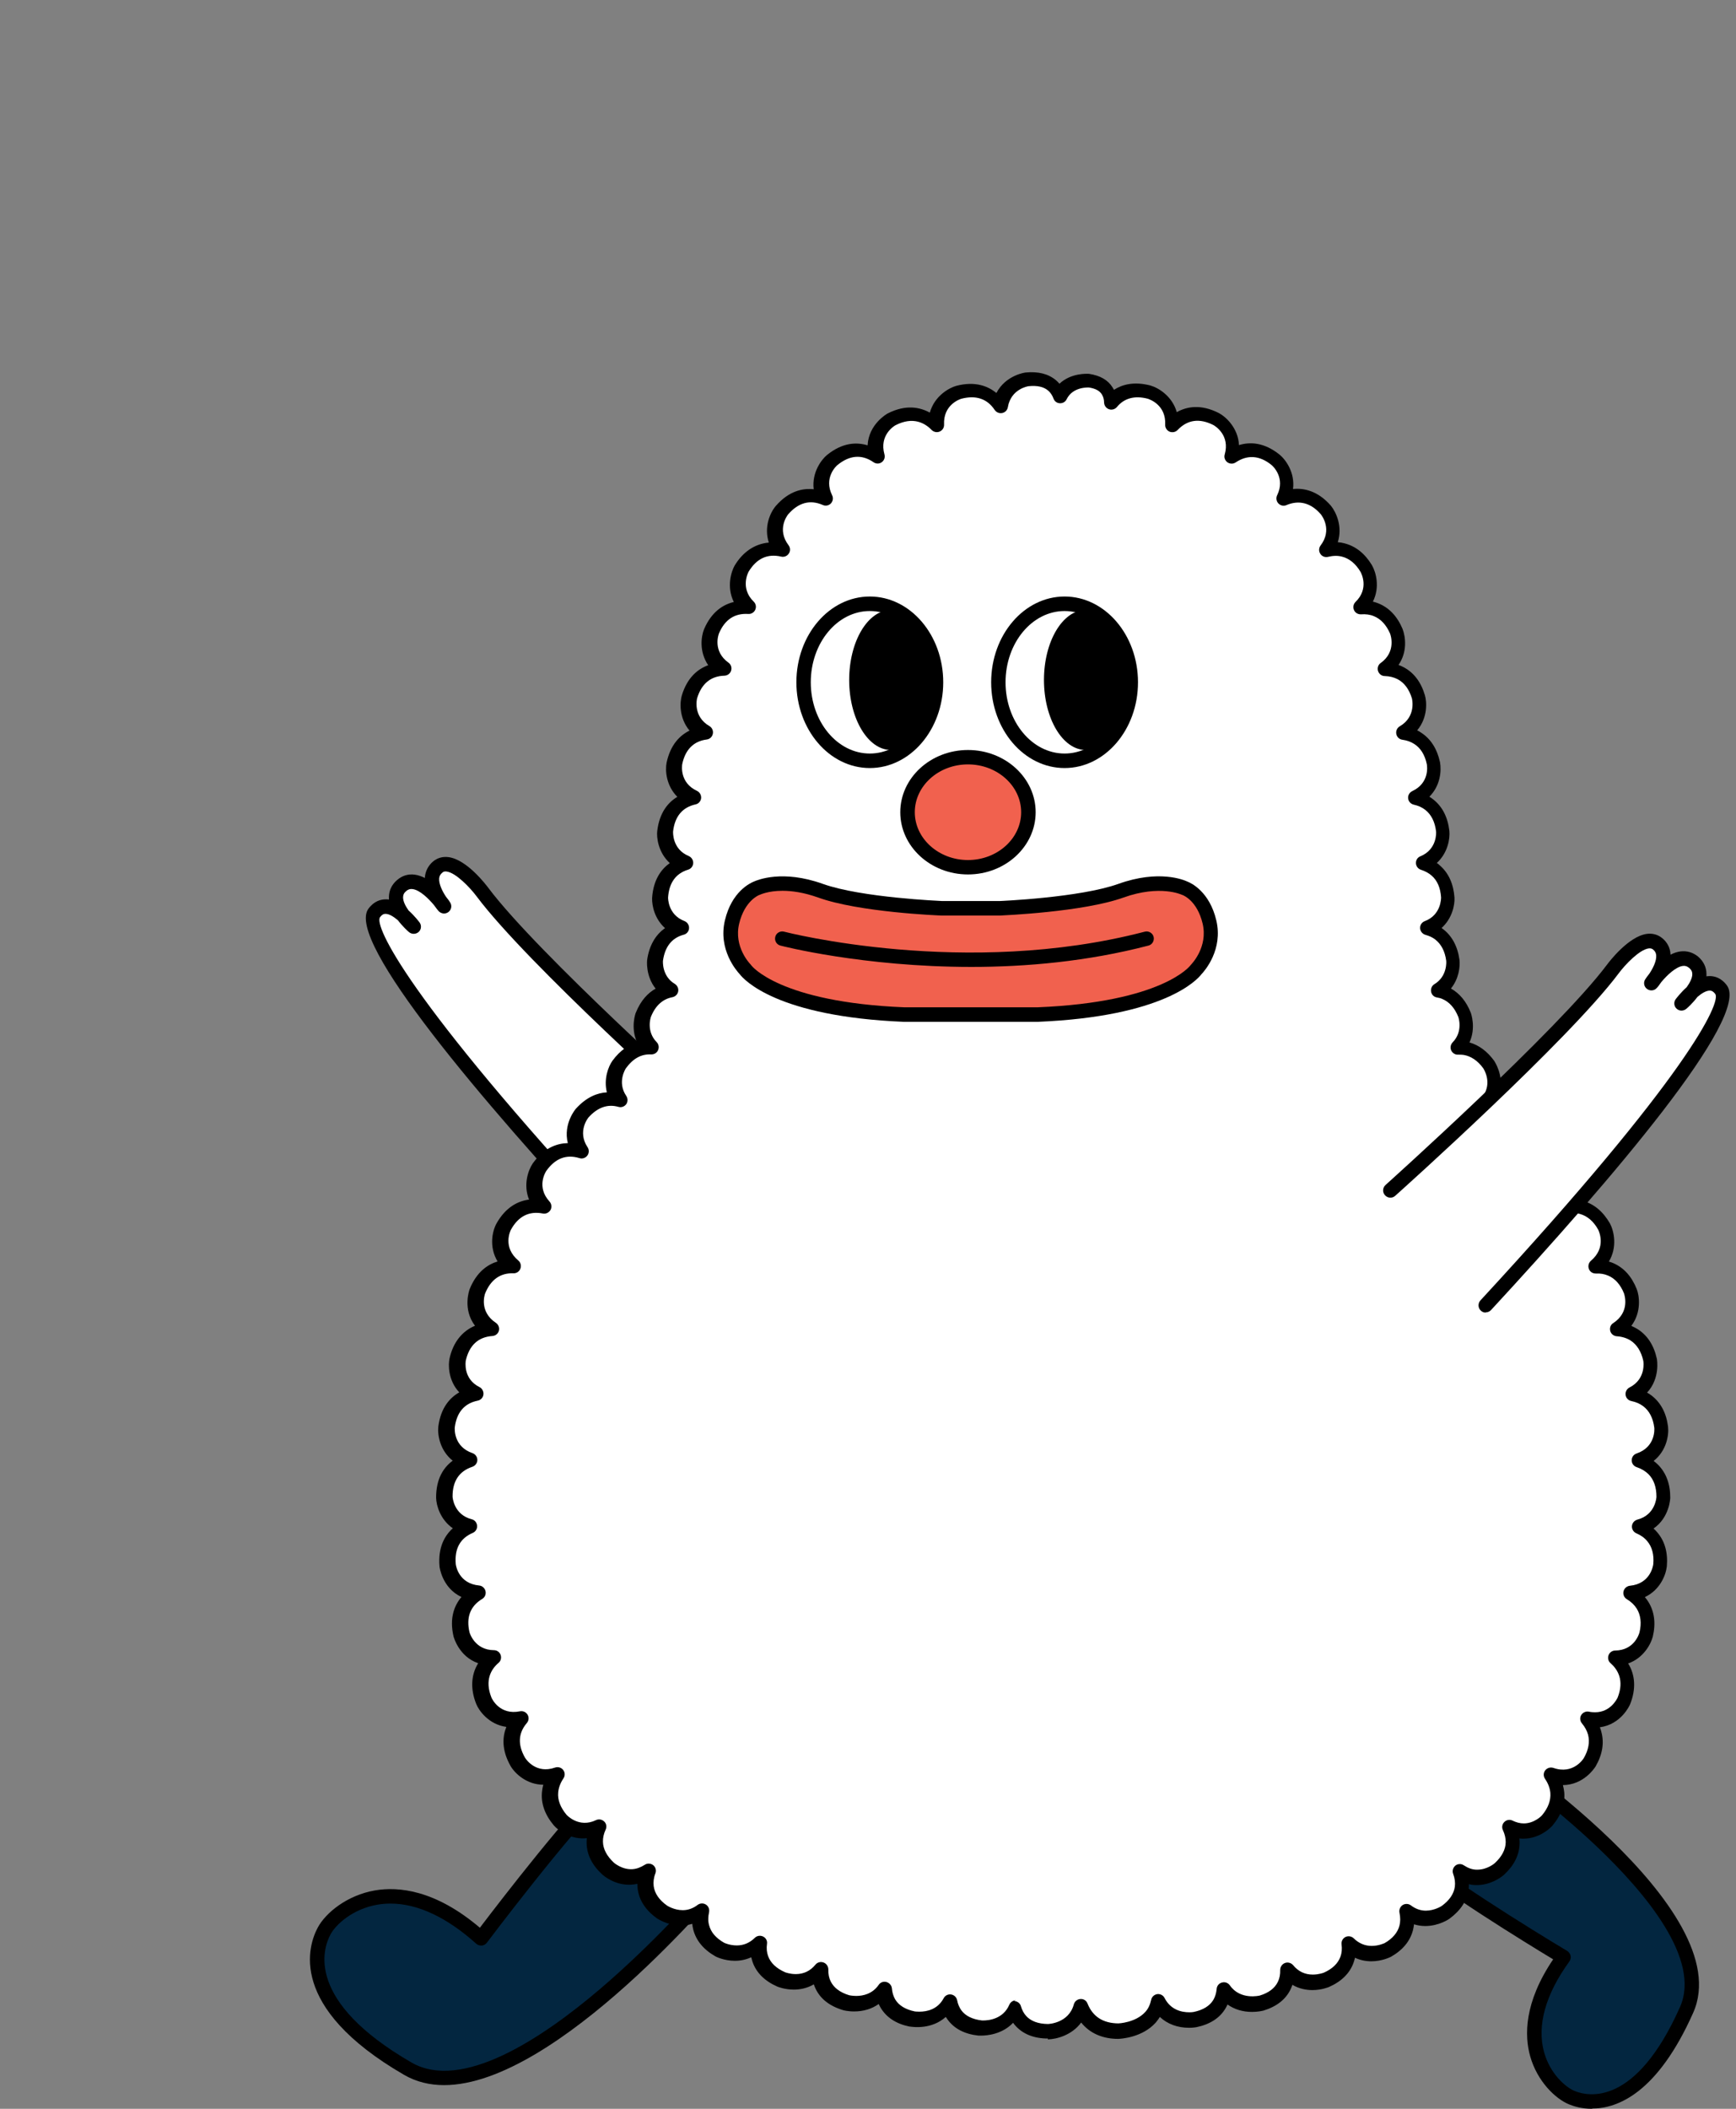 <svg width="140" height="170" viewBox="0 0 140 170" fill="none" xmlns="http://www.w3.org/2000/svg">
<rect x="0" y="0" width="140" height="170" fill="#808080" stroke="none"/>
<g clip-path="url(#clip0_3627_44112)">
<path d="M119.579 140.788C119.579 140.788 139.574 154.037 136.014 162.043C132.453 170.049 128.411 169.784 126.769 169.105C125.126 168.426 121.241 164.453 126.09 157.774C126.09 157.774 116.726 152.198 113.736 149.493C113.736 149.493 118.339 146.719 119.589 140.788H119.579Z" fill="#032640"/>
<path d="M128.393 170C127.567 170 126.927 169.803 126.544 169.646C125.432 169.194 123.977 167.787 123.406 165.781C122.934 164.118 122.895 161.443 125.255 157.951C123.2 156.712 115.971 152.286 113.344 149.926C113.207 149.798 113.138 149.621 113.158 149.434C113.177 149.247 113.276 149.09 113.433 148.991C113.472 148.962 117.839 146.257 119.02 140.66C119.059 140.474 119.187 140.316 119.364 140.238C119.541 140.169 119.747 140.188 119.905 140.287C120.741 140.838 140.265 153.899 136.547 162.259C133.675 168.712 130.468 169.98 128.393 169.98V170ZM114.682 149.542C118.075 152.306 126.298 157.224 126.386 157.273C126.524 157.361 126.623 157.499 126.662 157.656C126.691 157.814 126.662 157.981 126.564 158.119C124.626 160.784 123.928 163.322 124.528 165.456C125.019 167.197 126.268 168.269 126.986 168.564C128.078 169.007 131.904 169.843 135.484 161.797C137.186 157.971 132.75 152.63 128.737 148.824C125.255 145.529 121.479 142.795 119.954 141.733C118.784 146.031 115.971 148.558 114.692 149.532L114.682 149.542Z" fill="black"/>
<path d="M58.42 151.047C58.42 151.047 41.355 171.662 32.897 166.764C24.438 161.866 25.205 157.411 26.15 155.66C27.094 153.909 31.962 150.073 38.808 156.25C38.808 156.25 46.106 146.532 49.46 143.523C49.46 143.523 51.998 148.962 58.43 151.047H58.42Z" fill="#032640"/>
<path d="M35.819 168.092C34.668 168.092 33.576 167.836 32.592 167.266C23.131 161.787 24.872 156.791 25.629 155.384C26.258 154.214 27.97 152.788 30.242 152.394C32.13 152.07 35.1 152.345 38.7 155.404C40.254 153.358 46.097 145.745 49.047 143.09C49.185 142.972 49.372 142.913 49.549 142.952C49.726 142.991 49.883 143.109 49.962 143.277C49.982 143.326 52.48 148.519 58.578 150.496C58.765 150.555 58.903 150.703 58.962 150.889C59.011 151.076 58.971 151.273 58.853 151.421C58.224 152.178 44.936 168.092 35.809 168.092H35.819ZM31.501 153.457C31.147 153.457 30.793 153.486 30.438 153.545C28.422 153.889 27.065 155.168 26.652 155.945C26.022 157.115 24.626 161.315 33.173 166.262C37.245 168.623 43.726 164.325 48.438 160.302C52.578 156.771 56.109 152.827 57.417 151.322C52.667 149.503 50.178 145.972 49.293 144.477C45.831 147.88 39.33 156.525 39.261 156.614C39.163 156.742 39.015 156.83 38.848 156.84C38.691 156.85 38.523 156.801 38.405 156.692C36.045 154.568 33.684 153.457 31.501 153.457Z" fill="black"/>
<path d="M56.848 89.771C56.848 89.771 42.98 77.358 38.908 71.929C38.908 71.929 36.616 68.841 35.308 69.893C34 70.946 35.82 73.06 35.82 73.06C35.82 73.06 33.852 70.149 32.397 71.388C30.941 72.627 33.38 74.693 33.38 74.693C33.38 74.693 31.384 71.969 30.184 73.601C28.984 75.234 35.82 84.588 49.167 99.026" fill="white"/>
<path d="M49.167 99.607C49.01 99.607 48.852 99.548 48.744 99.42C39.017 88.906 27.824 75.824 29.712 73.257C30.174 72.628 30.725 72.5 31.109 72.5C31.197 72.5 31.286 72.5 31.365 72.519C31.365 72.46 31.365 72.401 31.365 72.332C31.365 71.792 31.591 71.31 32.033 70.936C32.447 70.582 32.938 70.434 33.469 70.513C33.745 70.552 34.01 70.651 34.266 70.778C34.266 70.749 34.266 70.729 34.266 70.7C34.315 70.198 34.551 69.756 34.945 69.431C35.289 69.156 35.702 69.038 36.164 69.097C37.65 69.284 39.204 71.339 39.381 71.575C43.374 76.896 57.104 89.21 57.242 89.329C57.478 89.545 57.498 89.909 57.291 90.155C57.075 90.391 56.711 90.41 56.465 90.204C55.895 89.692 42.508 77.693 38.446 72.273C37.905 71.546 36.764 70.356 36.017 70.257C35.869 70.238 35.771 70.257 35.673 70.346C35.515 70.474 35.437 70.611 35.417 70.808C35.378 71.27 35.692 71.88 35.968 72.293C36.145 72.51 36.263 72.677 36.292 72.736C36.469 72.992 36.41 73.336 36.164 73.523C35.919 73.71 35.574 73.67 35.368 73.444C35.328 73.395 35.181 73.228 35.004 72.972C34.532 72.401 33.843 71.752 33.283 71.674C33.086 71.644 32.919 71.693 32.761 71.831C32.584 71.978 32.506 72.136 32.506 72.342C32.506 72.667 32.702 73.05 32.948 73.395C33.43 73.828 33.764 74.27 33.833 74.359C34.01 74.595 33.981 74.929 33.764 75.126C33.548 75.323 33.214 75.332 32.987 75.145C32.899 75.077 32.486 74.703 32.093 74.192C31.758 73.906 31.394 73.67 31.089 73.67C30.971 73.67 30.824 73.7 30.637 73.955C30.204 74.654 32.751 80.437 49.58 98.643C49.797 98.879 49.787 99.243 49.551 99.469C49.443 99.577 49.295 99.626 49.157 99.626L49.167 99.607Z" fill="black"/>
<path d="M132.139 123.104C134.047 122.622 134.126 120.743 134.126 120.714C134.126 119.77 133.86 119.012 133.319 118.462C132.945 118.088 132.513 117.871 132.129 117.744C134.145 117.055 133.949 115.068 133.949 115.039C133.831 114.104 133.457 113.386 132.847 112.924C132.454 112.619 132.021 112.472 131.637 112.393C133.408 111.498 133.063 109.639 133.054 109.619C132.847 108.695 132.414 108.016 131.765 107.603C131.293 107.298 130.782 107.2 130.368 107.17C132.159 106 131.47 104.121 131.46 104.092C131.106 103.216 130.565 102.616 129.857 102.321C129.424 102.135 128.991 102.095 128.608 102.105C130.28 100.708 129.336 98.908 129.326 98.889C128.864 98.063 128.254 97.541 127.506 97.335C127.005 97.197 126.523 97.227 126.129 97.305C127.546 95.751 126.444 94.118 126.424 94.089C125.874 93.322 125.215 92.869 124.447 92.742C123.946 92.663 123.484 92.742 123.11 92.85C124.231 91.178 122.982 89.722 122.972 89.702C121.9 88.522 120.798 88.473 119.982 88.709C120.985 87.253 120.021 85.827 120.002 85.807C119.441 85.04 118.782 84.598 118.015 84.48C117.818 84.45 117.641 84.45 117.464 84.46C118.595 83.309 118.064 81.824 118.054 81.804C117.7 80.929 117.169 80.329 116.461 80.024C116.264 79.945 116.077 79.896 115.89 79.857C117.277 79.021 117.12 77.437 117.12 77.418C116.992 76.483 116.618 75.775 116.008 75.303C115.684 75.057 115.35 74.919 115.025 74.831C116.786 74.172 116.726 72.372 116.726 72.343C116.667 71.398 116.343 70.67 115.763 70.159C115.428 69.864 115.045 69.687 114.7 69.579C116.471 68.851 116.323 67.021 116.323 66.992C116.215 66.058 115.851 65.34 115.251 64.858C114.868 64.553 114.445 64.395 114.071 64.317C115.93 63.441 115.576 61.533 115.566 61.504C115.369 60.579 114.936 59.9 114.287 59.487C113.894 59.232 113.471 59.114 113.107 59.064C114.868 58.041 114.366 56.173 114.356 56.153C114.081 55.248 113.599 54.609 112.92 54.245C112.478 54.009 112.015 53.93 111.622 53.92C113.304 52.711 112.586 50.891 112.576 50.861C112.202 49.996 111.651 49.406 110.943 49.121C110.491 48.934 110.038 48.904 109.645 48.934C111.101 47.508 110.156 45.826 110.146 45.796C109.655 44.99 109.035 44.488 108.288 44.301C107.766 44.173 107.284 44.222 106.891 44.321C108.16 42.639 106.911 41.105 106.891 41.085C105.711 39.728 104.383 39.777 103.439 40.18C104.334 38.341 102.868 37.072 102.848 37.052C101.304 35.803 99.986 36.295 99.239 36.797C99.819 34.741 98.068 33.777 98.049 33.757C96.268 32.843 95.078 33.6 94.459 34.259C94.567 32.144 92.659 31.584 92.629 31.574C91.036 31.161 90.072 31.771 89.521 32.43C89.521 32.115 89.442 31.78 89.256 31.485C88.98 31.043 88.489 30.758 87.81 30.659C87.79 30.659 86.098 30.502 85.4 31.918C85.282 31.603 85.095 31.289 84.8 31.033C84.318 30.63 83.649 30.462 82.803 30.541C82.784 30.541 80.925 30.777 80.61 32.725C80.128 31.997 79.125 31.102 77.296 31.574C77.276 31.574 75.358 32.135 75.466 34.249C74.876 33.63 73.666 32.833 71.876 33.757C71.856 33.767 70.106 34.731 70.686 36.787C69.929 36.266 68.621 35.793 67.076 37.052C67.057 37.062 65.591 38.341 66.496 40.19C65.66 39.826 64.313 39.619 63.034 41.085C63.024 41.105 61.765 42.639 63.034 44.321C62.208 44.124 60.791 44.114 59.778 45.806C59.769 45.826 58.815 47.508 60.28 48.934C59.405 48.875 58.087 49.111 57.339 50.861C57.339 50.881 56.621 52.701 58.303 53.91C57.428 53.94 56.12 54.304 55.559 56.143C55.559 56.163 55.047 58.032 56.818 59.055C55.952 59.173 54.742 59.674 54.349 61.494C54.349 61.514 53.995 63.422 55.854 64.297C54.979 64.494 53.808 65.103 53.592 66.982C53.592 67.002 53.434 68.831 55.215 69.559C54.369 69.815 53.306 70.503 53.188 72.323C53.188 72.343 53.13 74.142 54.88 74.801C54.034 75.028 53.021 75.667 52.785 77.388C52.785 77.408 52.618 78.991 54.015 79.827C53.248 79.965 52.372 80.447 51.841 81.775C51.841 81.794 51.3 83.27 52.421 84.421C51.644 84.381 50.71 84.657 49.884 85.778C49.874 85.798 48.9 87.214 49.903 88.67C49.087 88.433 47.995 88.493 46.913 89.673C46.904 89.692 45.654 91.138 46.776 92.81C45.91 92.535 44.572 92.496 43.461 94.05C43.451 94.069 42.34 95.702 43.756 97.256C42.92 97.089 41.523 97.138 40.569 98.84C40.56 98.859 39.615 100.659 41.287 102.056C40.392 102.026 39.133 102.331 38.445 104.052C38.445 104.072 37.747 105.951 39.527 107.121C38.642 107.18 37.275 107.613 36.852 109.57C36.852 109.59 36.498 111.449 38.268 112.344C37.402 112.521 36.202 113.111 35.956 114.999C35.956 115.019 35.76 117.006 37.776 117.694C36.92 117.97 35.77 118.717 35.789 120.665C35.789 120.684 35.868 122.563 37.776 123.045C36.94 123.399 35.898 124.235 36.065 126.143C36.065 126.163 36.311 128.179 38.474 128.396C37.727 128.848 36.743 129.832 37.186 131.72C37.186 131.74 37.688 133.599 39.714 133.608C38.868 134.326 38.356 135.507 38.986 137.071C38.986 137.09 39.802 138.949 41.927 138.526C41.337 139.205 40.786 140.385 41.72 142.008C41.73 142.028 42.802 143.749 44.838 143.041C44.602 143.395 44.376 143.867 44.327 144.428C44.258 145.195 44.533 145.952 45.133 146.68C45.153 146.7 46.402 148.116 48.202 147.25C48.044 147.585 47.917 148.008 47.926 148.48C47.946 149.237 48.3 149.945 48.998 150.595C49.028 150.624 49.815 151.322 50.916 151.263C51.369 151.244 51.792 151.076 52.205 150.811C52.067 151.175 51.969 151.627 52.038 152.119C52.136 152.867 52.569 153.526 53.346 154.076C53.356 154.076 54.054 154.558 54.959 154.558C55.441 154.558 55.982 154.421 56.503 154.017C56.415 154.401 56.385 154.844 56.503 155.316C56.69 156.043 57.192 156.653 58.008 157.116C58.018 157.116 58.569 157.401 59.296 157.401C59.867 157.401 60.545 157.224 61.155 156.624C61.106 156.998 61.116 157.43 61.273 157.883C61.529 158.591 62.09 159.142 62.965 159.525C62.975 159.525 63.437 159.722 64.057 159.722C64.677 159.722 65.463 159.525 66.093 158.748C66.083 159.122 66.132 159.555 66.339 159.968C66.663 160.637 67.283 161.119 68.188 161.394C68.188 161.394 68.502 161.473 68.935 161.473C69.594 161.473 70.558 161.276 71.217 160.332C71.247 160.686 71.335 161.089 71.561 161.463C71.945 162.102 72.604 162.525 73.528 162.712C73.528 162.712 73.715 162.751 74.001 162.751C74.65 162.751 75.83 162.564 76.479 161.355C76.548 161.689 76.676 162.053 76.922 162.387C77.364 162.987 78.063 163.341 79.007 163.44C79.007 163.44 79.056 163.44 79.164 163.44C79.656 163.44 81.161 163.312 81.8 161.817C81.899 162.151 82.066 162.515 82.351 162.83C82.853 163.381 83.581 163.666 84.525 163.666C84.525 163.666 86.649 163.617 87.18 161.65C87.525 162.515 88.331 163.607 90.2 163.617C90.269 163.617 91.852 163.558 92.806 162.505C93.121 162.161 93.318 161.738 93.416 161.256C94.055 162.535 95.265 162.722 95.934 162.722C96.209 162.722 96.396 162.692 96.406 162.682C97.331 162.496 97.999 162.073 98.373 161.433C98.6 161.06 98.688 160.656 98.718 160.302C99.376 161.256 100.34 161.443 100.999 161.443C101.432 161.443 101.737 161.365 101.757 161.355C102.662 161.079 103.271 160.607 103.596 159.929C103.793 159.506 103.852 159.083 103.842 158.709C104.471 159.486 105.248 159.683 105.878 159.683C106.507 159.683 106.96 159.496 106.97 159.486C107.835 159.102 108.406 158.552 108.651 157.843C108.809 157.401 108.819 156.958 108.769 156.584C109.379 157.184 110.058 157.361 110.628 157.361C111.356 157.361 111.917 157.086 111.927 157.076C112.743 156.614 113.245 156.014 113.432 155.276C113.55 154.804 113.51 154.362 113.432 153.978C113.963 154.381 114.504 154.519 114.976 154.519C115.881 154.519 116.579 154.047 116.589 154.037C117.356 153.486 117.789 152.827 117.887 152.08C117.956 151.588 117.858 151.135 117.72 150.772C118.133 151.037 118.556 151.195 119.008 151.224C119.048 151.224 119.097 151.224 119.136 151.224C120.169 151.224 120.887 150.585 120.926 150.545C121.625 149.906 121.989 149.198 121.998 148.441C121.998 147.968 121.88 147.545 121.723 147.211C122.136 147.408 122.53 147.496 122.884 147.496C124.044 147.496 124.782 146.66 124.802 146.641C125.411 145.913 125.677 145.165 125.608 144.398C125.559 143.818 125.323 143.346 125.077 142.992C125.431 143.119 125.756 143.178 126.051 143.178C127.467 143.178 128.205 141.988 128.214 141.969C128.687 141.152 128.824 140.356 128.618 139.618C128.49 139.156 128.254 138.772 127.998 138.487C128.214 138.526 128.421 138.556 128.608 138.556C130.28 138.556 130.939 137.061 130.949 137.031C131.618 135.389 130.998 134.238 130.231 133.569C132.247 133.549 132.739 131.691 132.749 131.671C132.965 130.756 132.867 129.95 132.454 129.3C132.178 128.858 131.804 128.563 131.46 128.356C133.624 128.14 133.86 126.124 133.87 126.104C133.949 125.16 133.742 124.392 133.25 123.802C132.926 123.409 132.522 123.173 132.159 123.015L132.139 123.104Z" fill="white"/>
<path d="M84.515 164.335C83.384 164.335 82.509 163.98 81.899 163.312C81.83 163.233 81.761 163.154 81.702 163.066C80.807 164.01 79.568 164.099 79.135 164.099C78.988 164.099 78.919 164.099 78.909 164.099C77.797 163.98 76.962 163.548 76.421 162.81C76.371 162.741 76.322 162.663 76.273 162.594C75.132 163.617 73.647 163.41 73.391 163.371C73.381 163.371 73.362 163.371 73.352 163.371C72.28 163.154 71.493 162.643 71.021 161.856C70.962 161.758 70.913 161.659 70.863 161.551C70.313 161.945 69.634 162.151 68.886 162.151C68.365 162.151 68.001 162.053 67.982 162.043C66.9 161.718 66.162 161.138 65.769 160.312C65.719 160.204 65.67 160.086 65.631 159.968C65.06 160.302 64.47 160.391 64.018 160.391C63.28 160.391 62.729 160.164 62.7 160.154C61.667 159.702 60.998 159.033 60.693 158.168C60.654 158.04 60.615 157.922 60.585 157.784C60.172 157.971 59.73 158.069 59.267 158.069C58.382 158.069 57.713 157.725 57.703 157.715C56.73 157.164 56.13 156.427 55.904 155.542C55.864 155.394 55.844 155.237 55.825 155.089C55.53 155.178 55.235 155.227 54.92 155.227C53.799 155.227 52.972 154.637 52.963 154.637C52.068 153.988 51.546 153.191 51.428 152.286C51.409 152.148 51.399 152.011 51.399 151.863C51.241 151.902 51.074 151.922 50.907 151.932C49.599 152.011 48.674 151.204 48.576 151.116C47.75 150.358 47.327 149.512 47.307 148.588C47.307 148.45 47.307 148.322 47.327 148.185C46.078 148.312 45.084 147.634 44.661 147.152C43.943 146.296 43.619 145.391 43.707 144.467C43.727 144.27 43.757 144.073 43.816 143.877C42.478 143.867 41.544 142.981 41.189 142.391C40.432 141.073 40.521 140.001 40.835 139.214C39.409 139.018 38.612 137.887 38.406 137.365C37.924 136.165 37.983 135.015 38.563 134.08C36.99 133.539 36.586 131.946 36.577 131.926C36.222 130.421 36.655 129.399 37.216 128.74C35.642 128.012 35.445 126.3 35.445 126.281C35.308 124.727 35.878 123.773 36.517 123.202C35.514 122.504 35.19 121.383 35.17 120.753C35.16 119.179 35.8 118.274 36.508 117.753C35.475 116.927 35.278 115.678 35.347 115.009C35.544 113.475 36.291 112.668 37.039 112.245C36.134 111.281 36.144 110.022 36.252 109.521C36.537 108.222 37.265 107.308 38.308 106.875C37.294 105.547 37.845 104.003 37.875 103.924C38.435 102.537 39.321 101.938 40.127 101.692C39.419 100.511 39.704 99.243 40.039 98.633C40.796 97.285 41.809 96.813 42.665 96.705C42.183 95.505 42.596 94.335 42.96 93.794C43.874 92.515 44.927 92.171 45.792 92.151C45.399 90.577 46.442 89.368 46.461 89.358C47.317 88.423 48.192 88.099 48.94 88.059C48.674 86.978 49.058 85.984 49.383 85.522C50.022 84.647 50.73 84.214 51.379 84.037C50.828 82.837 51.261 81.656 51.271 81.647C51.684 80.624 52.274 80.034 52.874 79.699C52.048 78.666 52.186 77.417 52.186 77.407C52.343 76.257 52.845 75.371 53.632 74.821C52.795 74.073 52.569 73.021 52.589 72.391C52.687 70.906 53.336 70.06 54.015 69.578C53.071 68.713 52.943 67.493 53.002 67.001C53.179 65.487 53.897 64.67 54.625 64.238C53.72 63.333 53.632 62.113 53.759 61.474C54.074 60.008 54.851 59.271 55.608 58.897C54.733 57.854 54.831 56.566 54.989 56.054C55.431 54.589 56.307 53.92 57.113 53.625C56.385 52.553 56.533 51.333 56.779 50.724C57.389 49.297 58.343 48.727 59.179 48.53C58.569 47.301 58.982 46.052 59.248 45.589C59.926 44.468 60.89 43.839 62.002 43.74C61.589 42.462 62.12 41.311 62.562 40.79C63.624 39.57 64.736 39.344 65.621 39.442C65.454 38.065 66.27 37.032 66.683 36.688C67.952 35.655 69.103 35.636 69.968 35.901C70.057 34.17 71.562 33.344 71.581 33.334C73.057 32.577 74.208 32.833 74.985 33.265C75.378 31.878 76.588 31.249 77.129 31.102C78.653 30.708 79.686 31.131 80.355 31.682C81.112 30.226 82.696 30.029 82.715 30.029C83.728 29.931 84.545 30.138 85.155 30.649C85.253 30.738 85.351 30.826 85.44 30.934C86.364 30.059 87.653 30.128 87.83 30.138C88.735 30.275 89.354 30.639 89.728 31.239C89.767 31.298 89.797 31.357 89.836 31.426C90.505 30.993 91.449 30.738 92.757 31.072C93.426 31.259 94.528 31.928 94.902 33.226C95.689 32.783 96.829 32.547 98.305 33.305C98.797 33.56 99.849 34.455 99.918 35.882C100.783 35.616 101.934 35.636 103.203 36.659C103.714 37.091 104.442 38.114 104.275 39.422C105.131 39.334 106.262 39.55 107.324 40.76C107.757 41.291 108.288 42.452 107.885 43.711C108.062 43.721 108.249 43.75 108.416 43.799C109.321 44.026 110.068 44.616 110.639 45.56C110.973 46.14 111.298 47.34 110.717 48.501C110.865 48.54 111.012 48.579 111.15 48.638C112.016 48.983 112.675 49.671 113.107 50.694C113.363 51.363 113.501 52.563 112.783 53.605C112.92 53.654 113.058 53.714 113.186 53.782C114.012 54.215 114.593 54.972 114.907 56.035C115.065 56.546 115.163 57.835 114.288 58.877C114.396 58.926 114.494 58.985 114.593 59.054C115.379 59.556 115.891 60.362 116.127 61.434C116.255 62.133 116.166 63.333 115.271 64.228C115.389 64.297 115.497 64.375 115.596 64.454C116.324 65.034 116.756 65.88 116.884 66.982C116.943 67.601 116.766 68.752 115.871 69.569C115.96 69.628 116.048 69.696 116.127 69.775C116.825 70.385 117.219 71.26 117.297 72.362C117.327 72.962 117.11 74.044 116.255 74.811C116.294 74.84 116.324 74.86 116.363 74.89C117.101 75.45 117.553 76.296 117.701 77.388C117.76 77.948 117.642 78.912 117.012 79.689C117.71 80.083 118.251 80.732 118.605 81.627C118.635 81.696 119.048 82.856 118.507 84.037C119.264 84.253 119.933 84.745 120.494 85.512C120.504 85.532 121.3 86.673 120.946 88.069C121.704 88.109 122.569 88.433 123.415 89.358C123.769 89.751 124.408 90.863 124.084 92.171C124.241 92.171 124.399 92.19 124.556 92.21C125.471 92.358 126.267 92.889 126.907 93.794C127.29 94.344 127.703 95.515 127.212 96.725C127.369 96.744 127.517 96.774 127.664 96.813C128.559 97.059 129.287 97.679 129.838 98.633C130.162 99.252 130.448 100.531 129.749 101.701C129.867 101.731 129.975 101.78 130.084 101.819C130.939 102.183 131.579 102.882 131.992 103.914C132.198 104.426 132.405 105.754 131.559 106.885C131.736 106.964 131.913 107.052 132.07 107.15C132.857 107.652 133.379 108.449 133.615 109.531C133.634 109.619 133.89 111.124 132.828 112.265C132.956 112.334 133.074 112.412 133.192 112.501C133.929 113.071 134.382 113.907 134.519 115.009C134.598 115.688 134.401 116.947 133.359 117.773C133.487 117.871 133.615 117.979 133.723 118.088C134.372 118.747 134.706 119.651 134.697 120.753C134.697 120.783 134.647 122.327 133.349 123.222C133.467 123.32 133.565 123.428 133.664 123.546C134.264 124.255 134.519 125.179 134.421 126.281C134.342 126.979 133.87 128.179 132.651 128.749C132.749 128.867 132.838 128.985 132.926 129.123C133.418 129.91 133.546 130.854 133.29 131.936C133.123 132.575 132.523 133.667 131.303 134.1C131.884 135.034 131.943 136.185 131.461 137.385C131.431 137.464 130.752 139.008 129.021 139.244C129.071 139.362 129.11 139.48 129.139 139.608C129.385 140.503 129.228 141.447 128.677 142.401C128.569 142.568 127.703 143.886 126.041 143.906C126.09 144.103 126.13 144.29 126.149 144.486C126.228 145.411 125.913 146.316 125.205 147.162C125.166 147.211 124.271 148.224 122.845 148.224C122.736 148.224 122.638 148.224 122.53 148.204C122.55 148.342 122.55 148.47 122.55 148.607C122.53 149.532 122.107 150.378 121.291 151.135C121.251 151.175 120.278 152.03 118.95 151.961C118.783 151.961 118.625 151.932 118.458 151.893C118.458 152.03 118.458 152.178 118.428 152.315C118.31 153.23 117.789 154.017 116.894 154.676C116.855 154.706 116.048 155.266 114.937 155.266C114.622 155.266 114.327 155.217 114.032 155.128C114.012 155.286 113.993 155.433 113.953 155.581C113.727 156.476 113.127 157.204 112.173 157.745C112.075 157.794 111.425 158.109 110.589 158.109C110.127 158.109 109.675 158.01 109.271 157.823C109.242 157.951 109.212 158.079 109.163 158.207C108.858 159.073 108.18 159.741 107.167 160.184C107.137 160.194 106.586 160.43 105.839 160.43C105.386 160.43 104.796 160.341 104.226 160.007C104.186 160.125 104.137 160.243 104.088 160.351C103.695 161.177 102.957 161.758 101.895 162.082C101.806 162.102 101.452 162.19 100.97 162.19C100.223 162.19 99.544 161.984 98.993 161.59C98.944 161.699 98.895 161.797 98.836 161.895C98.374 162.682 97.577 163.194 96.485 163.42C96.416 163.43 96.2 163.469 95.895 163.469C94.961 163.469 94.144 163.164 93.534 162.594C93.436 162.761 93.318 162.908 93.2 163.056C92.099 164.276 90.367 164.354 90.181 164.364C88.902 164.364 87.879 163.902 87.191 163.046C86.433 164.079 85.184 164.394 84.496 164.403L84.515 164.335ZM81.771 161.315C81.771 161.315 81.791 161.315 81.811 161.315C82.056 161.335 82.263 161.492 82.332 161.728C82.42 162.043 82.568 162.308 82.755 162.515C83.138 162.938 83.728 163.154 84.505 163.164C84.564 163.164 86.187 163.105 86.6 161.581C86.669 161.335 86.876 161.168 87.132 161.148C87.377 161.128 87.614 161.276 87.702 161.512C88.125 162.574 88.961 163.105 90.19 163.115C90.19 163.115 91.577 163.066 92.364 162.19C92.6 161.935 92.748 161.61 92.836 161.217C92.885 160.971 93.082 160.794 93.328 160.754C93.574 160.725 93.81 160.853 93.918 161.069C94.4 162.013 95.266 162.22 95.915 162.22C96.141 162.22 96.279 162.19 96.279 162.19C97.026 162.033 97.557 161.708 97.852 161.217C98 160.961 98.088 160.666 98.118 160.331C98.138 160.086 98.305 159.879 98.551 159.82C98.787 159.751 99.042 159.85 99.18 160.046C100.026 161.266 101.58 160.872 101.59 160.872C102.308 160.656 102.809 160.282 103.055 159.761C103.193 159.486 103.252 159.161 103.242 158.807C103.242 158.561 103.39 158.335 103.626 158.246C103.862 158.158 104.127 158.237 104.285 158.423C104.698 158.925 105.229 159.181 105.868 159.181C106.36 159.181 106.734 159.033 106.744 159.033C107.442 158.728 107.904 158.286 108.101 157.735C108.209 157.44 108.239 157.105 108.19 156.741C108.16 156.496 108.288 156.26 108.504 156.151C108.721 156.043 108.996 156.083 109.173 156.26C109.586 156.663 110.078 156.869 110.619 156.869C111.199 156.869 111.652 156.643 111.662 156.643C112.301 156.279 112.714 155.797 112.861 155.227C112.94 154.912 112.94 154.568 112.861 154.194C112.812 153.958 112.911 153.712 113.117 153.574C113.324 153.447 113.589 153.456 113.786 153.604C114.15 153.879 114.553 154.027 114.986 154.027C115.694 154.027 116.265 153.653 116.274 153.643C116.894 153.191 117.248 152.67 117.327 152.089C117.366 151.765 117.327 151.42 117.189 151.057C117.101 150.82 117.179 150.555 117.366 150.398C117.563 150.24 117.838 150.23 118.045 150.368C118.389 150.594 118.714 150.712 119.048 150.722H119.146C119.943 150.722 120.533 150.211 120.543 150.201C121.114 149.67 121.418 149.109 121.428 148.509C121.428 148.194 121.359 147.87 121.202 147.535C121.094 147.309 121.143 147.044 121.32 146.876C121.497 146.699 121.763 146.66 121.979 146.768C122.284 146.916 122.589 146.994 122.884 146.994C123.759 146.994 124.359 146.345 124.359 146.335C124.851 145.745 125.077 145.135 125.028 144.526C124.989 144.142 124.851 143.768 124.595 143.395C124.458 143.188 124.458 142.913 124.615 142.716C124.772 142.519 125.028 142.441 125.274 142.519C126.877 143.08 127.694 141.782 127.723 141.732C128.107 141.073 128.225 140.424 128.067 139.834C127.979 139.519 127.812 139.214 127.576 138.929C127.418 138.742 127.389 138.467 127.517 138.26C127.644 138.054 127.89 137.936 128.136 137.985C128.313 138.024 128.48 138.034 128.638 138.034C129.907 138.034 130.418 136.913 130.448 136.864C131.018 135.457 130.448 134.572 129.887 134.08C129.7 133.923 129.641 133.667 129.72 133.441C129.798 133.215 130.015 133.057 130.261 133.057C131.785 133.038 132.179 131.739 132.218 131.592C132.395 130.844 132.316 130.195 131.992 129.674C131.805 129.379 131.539 129.123 131.195 128.917C130.979 128.789 130.87 128.533 130.929 128.287C130.988 128.041 131.195 127.864 131.441 127.835C133.083 127.677 133.31 126.251 133.329 126.094C133.398 125.327 133.231 124.697 132.838 124.235C132.621 123.969 132.326 123.763 131.962 123.605C131.736 123.507 131.588 123.271 131.608 123.025C131.628 122.779 131.805 122.573 132.041 122.504C133.497 122.13 133.585 120.724 133.585 120.665C133.585 119.897 133.379 119.278 132.946 118.845C132.7 118.599 132.375 118.402 131.992 118.274C131.756 118.196 131.588 117.979 131.588 117.724C131.588 117.468 131.746 117.252 131.982 117.173C133.506 116.652 133.428 115.235 133.408 115.078C133.31 114.321 133.015 113.74 132.523 113.366C132.257 113.16 131.933 113.022 131.559 112.944C131.313 112.894 131.126 112.698 131.097 112.452C131.067 112.206 131.185 111.97 131.411 111.852C132.769 111.163 132.533 109.757 132.523 109.698C132.356 108.95 132.011 108.4 131.5 108.065C131.185 107.868 130.811 107.75 130.379 107.721C130.133 107.701 129.916 107.534 129.857 107.288C129.798 107.042 129.887 106.786 130.103 106.659C131.451 105.773 131.018 104.426 130.969 104.269C130.684 103.56 130.251 103.069 129.69 102.833C129.395 102.705 129.061 102.646 128.697 102.665C128.431 102.665 128.225 102.528 128.136 102.292C128.048 102.056 128.116 101.8 128.303 101.633C129.562 100.57 128.953 99.272 128.884 99.124C128.51 98.456 128.018 98.033 127.428 97.866C127.084 97.767 126.73 97.767 126.326 97.846C126.081 97.895 125.825 97.787 125.707 97.561C125.589 97.335 125.608 97.069 125.785 96.882C126.848 95.712 126.12 94.522 126.031 94.384C125.589 93.764 125.048 93.39 124.448 93.292C124.113 93.233 123.749 93.272 123.376 93.38C123.14 93.449 122.884 93.371 122.736 93.174C122.589 92.977 122.579 92.712 122.717 92.505C123.572 91.227 122.658 90.115 122.618 90.066C121.9 89.279 121.094 89.004 120.228 89.25C119.992 89.318 119.737 89.23 119.599 89.033C119.461 88.837 119.451 88.571 119.599 88.364C120.366 87.253 119.648 86.171 119.619 86.122C119.166 85.502 118.625 85.138 118.025 85.04C117.897 85.02 117.76 85.02 117.592 85.02C117.356 85.04 117.13 84.892 117.032 84.676C116.933 84.46 116.983 84.204 117.15 84.027C118.005 83.151 117.622 82.02 117.602 81.971C117.317 81.263 116.884 80.771 116.324 80.535C116.196 80.476 116.058 80.437 115.871 80.407C115.635 80.368 115.448 80.181 115.409 79.935C115.37 79.699 115.478 79.453 115.684 79.335C116.737 78.696 116.638 77.496 116.629 77.447C116.53 76.689 116.225 76.109 115.743 75.736C115.527 75.568 115.271 75.45 114.956 75.362C114.711 75.293 114.543 75.076 114.524 74.831C114.514 74.575 114.661 74.349 114.897 74.26C116.235 73.758 116.215 72.401 116.215 72.342C116.166 71.575 115.911 70.975 115.448 70.582C115.212 70.375 114.927 70.228 114.602 70.119C114.366 70.05 114.199 69.834 114.189 69.588C114.179 69.342 114.317 69.116 114.553 69.028C115.911 68.467 115.822 67.09 115.812 67.031C115.724 66.274 115.438 65.683 114.956 65.3C114.701 65.093 114.376 64.946 114.012 64.867C113.766 64.808 113.589 64.611 113.56 64.365C113.53 64.12 113.668 63.884 113.894 63.775C115.301 63.116 115.094 61.749 115.065 61.602C114.907 60.854 114.563 60.294 114.042 59.969C113.766 59.792 113.452 59.684 113.098 59.635C112.852 59.605 112.655 59.418 112.606 59.172C112.557 58.926 112.665 58.681 112.881 58.553C114.229 57.766 113.875 56.359 113.865 56.3C113.638 55.563 113.255 55.041 112.714 54.756C112.409 54.599 112.065 54.51 111.671 54.5C111.425 54.5 111.209 54.333 111.13 54.087C111.062 53.851 111.14 53.586 111.347 53.448C112.645 52.514 112.124 51.137 112.104 51.078C111.799 50.379 111.357 49.897 110.796 49.671C110.491 49.543 110.137 49.494 109.763 49.524C109.517 49.533 109.291 49.406 109.193 49.179C109.094 48.953 109.144 48.697 109.321 48.52C110.422 47.448 109.793 46.229 109.714 46.091C109.321 45.432 108.809 45.019 108.219 44.871C107.875 44.783 107.501 44.793 107.098 44.891C106.862 44.95 106.606 44.852 106.478 44.645C106.34 44.439 106.35 44.173 106.498 43.976C107.462 42.708 106.616 41.586 106.518 41.458C105.514 40.298 104.452 40.416 103.744 40.721C103.518 40.819 103.262 40.76 103.095 40.583C102.928 40.406 102.888 40.14 102.996 39.924C103.675 38.537 102.672 37.593 102.554 37.495C101.59 36.708 100.606 36.639 99.652 37.278C99.446 37.416 99.18 37.406 98.983 37.268C98.787 37.121 98.698 36.875 98.767 36.639C99.21 35.085 98 34.347 97.862 34.269C96.741 33.698 95.767 33.826 94.971 34.662C94.803 34.839 94.548 34.888 94.321 34.8C94.095 34.701 93.957 34.475 93.967 34.239C94.046 32.636 92.708 32.193 92.561 32.144C91.508 31.869 90.662 32.095 90.072 32.813C89.915 33 89.659 33.069 89.433 32.99C89.207 32.911 89.049 32.695 89.04 32.459C89.04 32.203 88.971 31.977 88.863 31.8C88.676 31.495 88.332 31.318 87.82 31.239C87.731 31.239 86.522 31.17 86.02 32.183C85.922 32.39 85.715 32.518 85.469 32.508C85.233 32.498 85.037 32.351 84.958 32.124C84.859 31.859 84.712 31.642 84.525 31.485C84.171 31.18 83.64 31.062 82.961 31.131C82.922 31.131 81.525 31.347 81.279 32.823C81.24 33.059 81.063 33.246 80.827 33.295C80.591 33.344 80.355 33.246 80.217 33.049C79.617 32.144 78.712 31.839 77.532 32.144C77.394 32.183 76.057 32.636 76.135 34.229C76.145 34.475 76.007 34.691 75.781 34.79C75.555 34.888 75.299 34.829 75.132 34.662C74.581 34.092 73.627 33.56 72.221 34.278C72.093 34.347 70.893 35.085 71.326 36.629C71.395 36.865 71.306 37.121 71.109 37.259C70.913 37.406 70.647 37.406 70.441 37.259C69.496 36.609 68.513 36.688 67.529 37.495C67.421 37.583 66.418 38.527 67.106 39.924C67.214 40.14 67.175 40.406 67.008 40.583C66.841 40.76 66.575 40.809 66.359 40.711C65.326 40.258 64.392 40.514 63.565 41.458C63.477 41.567 62.631 42.688 63.595 43.957C63.742 44.153 63.752 44.419 63.615 44.625C63.477 44.832 63.231 44.93 62.995 44.871C61.893 44.616 61.018 45.019 60.369 46.091C60.349 46.13 59.661 47.409 60.782 48.501C60.959 48.668 61.008 48.933 60.91 49.15C60.812 49.376 60.575 49.514 60.339 49.494C59.248 49.425 58.451 49.947 57.979 51.068C57.93 51.196 57.477 52.504 58.746 53.419C58.953 53.566 59.031 53.822 58.962 54.058C58.894 54.294 58.677 54.461 58.421 54.471C57.32 54.5 56.572 55.12 56.218 56.291C56.208 56.33 55.854 57.746 57.212 58.533C57.428 58.661 57.536 58.907 57.487 59.153C57.438 59.398 57.241 59.585 56.995 59.615C55.933 59.753 55.264 60.431 55.018 61.602C54.999 61.739 54.802 63.097 56.208 63.756C56.435 63.864 56.562 64.1 56.543 64.346C56.513 64.592 56.336 64.798 56.09 64.847C55.028 65.084 54.418 65.821 54.281 67.031C54.281 67.07 54.192 68.447 55.54 69.008C55.766 69.106 55.913 69.332 55.904 69.578C55.894 69.824 55.726 70.041 55.49 70.109C54.497 70.414 53.956 71.172 53.877 72.352C53.877 72.391 53.858 73.739 55.195 74.25C55.431 74.339 55.579 74.575 55.569 74.821C55.559 75.076 55.382 75.293 55.136 75.352C54.182 75.608 53.622 76.316 53.464 77.457C53.464 77.486 53.366 78.686 54.418 79.316C54.625 79.444 54.733 79.68 54.694 79.916C54.654 80.152 54.468 80.338 54.231 80.388C53.445 80.535 52.855 81.066 52.49 81.981C52.481 82.011 52.097 83.132 52.953 84.007C53.12 84.174 53.169 84.43 53.071 84.656C52.972 84.883 52.746 85.01 52.51 85.001C51.723 84.961 51.054 85.325 50.474 86.122C50.455 86.151 49.746 87.233 50.504 88.345C50.641 88.551 50.641 88.817 50.504 89.013C50.356 89.21 50.11 89.299 49.874 89.23C49.009 88.984 48.202 89.269 47.474 90.066C47.445 90.095 46.53 91.207 47.386 92.486C47.524 92.692 47.514 92.958 47.366 93.154C47.219 93.351 46.963 93.44 46.727 93.361C45.675 93.036 44.779 93.38 44.061 94.384C43.983 94.502 43.245 95.692 44.317 96.862C44.484 97.049 44.514 97.325 44.396 97.541C44.268 97.757 44.022 97.875 43.776 97.826C42.675 97.61 41.809 98.043 41.209 99.124C41.14 99.252 40.53 100.551 41.799 101.613C41.986 101.77 42.055 102.036 41.966 102.272C41.878 102.508 41.652 102.656 41.406 102.646C40.353 102.606 39.576 103.157 39.124 104.269C39.075 104.396 38.642 105.744 39.989 106.639C40.196 106.777 40.294 107.032 40.235 107.268C40.176 107.514 39.96 107.682 39.714 107.701C38.563 107.78 37.836 108.459 37.56 109.698C37.56 109.747 37.314 111.144 38.672 111.822C38.888 111.93 39.016 112.176 38.986 112.422C38.957 112.668 38.77 112.865 38.524 112.914C37.452 113.13 36.832 113.858 36.675 115.068C36.665 115.206 36.586 116.622 38.101 117.143C38.337 117.222 38.495 117.448 38.495 117.694C38.495 117.94 38.327 118.166 38.091 118.245C37.029 118.599 36.488 119.406 36.498 120.655C36.498 120.694 36.586 122.101 38.042 122.474C38.288 122.533 38.455 122.75 38.475 122.996C38.495 123.241 38.357 123.477 38.121 123.576C37.108 124.009 36.645 124.854 36.754 126.094C36.773 126.241 36.999 127.658 38.642 127.815C38.888 127.835 39.094 128.022 39.154 128.267C39.212 128.513 39.104 128.769 38.888 128.897C37.924 129.477 37.58 130.382 37.865 131.592C37.875 131.631 38.278 133.018 39.832 133.028C40.078 133.028 40.294 133.185 40.373 133.411C40.452 133.638 40.393 133.893 40.206 134.051C39.626 134.543 39.065 135.428 39.635 136.854C39.694 136.992 40.324 138.28 41.927 137.956C42.173 137.906 42.419 138.015 42.547 138.231C42.675 138.447 42.645 138.713 42.488 138.9C41.789 139.716 41.74 140.66 42.35 141.713C42.429 141.831 43.225 143.031 44.77 142.49C45.006 142.411 45.271 142.49 45.419 142.686C45.576 142.883 45.576 143.159 45.438 143.365C45.193 143.729 45.055 144.103 45.016 144.486C44.956 145.096 45.193 145.706 45.694 146.306C45.724 146.335 46.688 147.388 48.065 146.729C48.291 146.621 48.547 146.67 48.724 146.837C48.901 147.004 48.95 147.27 48.842 147.496C48.694 147.821 48.615 148.145 48.625 148.47C48.635 149.06 48.94 149.63 49.51 150.161C49.51 150.161 50.15 150.732 50.995 150.683C51.33 150.663 51.654 150.545 51.999 150.329C52.205 150.191 52.481 150.211 52.677 150.358C52.874 150.516 52.943 150.781 52.855 151.017C52.717 151.371 52.677 151.725 52.717 152.05C52.795 152.63 53.15 153.161 53.789 153.614C53.789 153.614 54.349 153.988 55.058 153.988C55.481 153.988 55.884 153.85 56.258 153.565C56.454 153.417 56.72 153.407 56.926 153.535C57.133 153.663 57.231 153.909 57.182 154.155C57.103 154.519 57.094 154.873 57.182 155.187C57.33 155.768 57.733 156.24 58.412 156.623C58.412 156.623 58.854 156.83 59.415 156.83C59.975 156.83 60.457 156.623 60.87 156.22C61.047 156.043 61.313 156.004 61.539 156.112C61.766 156.22 61.893 156.456 61.854 156.702C61.805 157.056 61.834 157.391 61.943 157.686C62.139 158.237 62.602 158.679 63.319 158.994C63.319 158.994 63.693 159.141 64.175 159.141C64.814 159.141 65.346 158.886 65.759 158.384C65.916 158.187 66.182 158.118 66.418 158.207C66.654 158.296 66.801 158.522 66.801 158.768C66.791 159.122 66.85 159.446 66.988 159.722C67.234 160.233 67.736 160.617 68.473 160.843C68.473 160.843 68.719 160.902 69.054 160.902C69.595 160.902 70.352 160.745 70.863 160.007C71.001 159.8 71.257 159.712 71.493 159.781C71.729 159.85 71.906 160.056 71.926 160.292C71.955 160.627 72.044 160.922 72.191 161.177C72.486 161.669 73.017 161.994 73.775 162.151H73.785C73.785 162.151 73.922 162.171 74.139 162.171C74.768 162.171 75.624 161.984 76.106 161.079C76.224 160.863 76.46 160.745 76.706 160.784C76.952 160.823 77.139 161.01 77.188 161.246C77.247 161.561 77.365 161.826 77.522 162.053C77.857 162.515 78.427 162.79 79.194 162.879C79.194 162.879 79.234 162.879 79.293 162.879C79.765 162.879 80.906 162.751 81.397 161.61C81.486 161.394 81.702 161.256 81.928 161.256L81.771 161.315Z" fill="black"/>
<path d="M70.146 61.916C66.88 61.916 64.225 58.818 64.225 55.002C64.225 51.186 66.88 48.088 70.146 48.088C73.411 48.088 76.067 51.186 76.067 55.002C76.067 58.818 73.411 61.916 70.146 61.916ZM70.146 49.258C67.519 49.258 65.385 51.835 65.385 55.002C65.385 58.169 67.519 60.746 70.146 60.746C72.772 60.746 74.906 58.169 74.906 55.002C74.906 51.835 72.772 49.258 70.146 49.258Z" fill="black"/>
<path d="M71.856 60.461C73.719 60.461 75.23 57.933 75.23 54.815C75.23 51.697 73.719 49.17 71.856 49.17C69.993 49.17 68.482 51.697 68.482 54.815C68.482 57.933 69.993 60.461 71.856 60.461Z" fill="black"/>
<path d="M85.853 61.916C82.587 61.916 79.932 58.818 79.932 55.002C79.932 51.186 82.587 48.088 85.853 48.088C89.118 48.088 91.774 51.186 91.774 55.002C91.774 58.818 89.118 61.916 85.853 61.916ZM85.853 49.258C83.227 49.258 81.092 51.835 81.092 55.002C81.092 58.169 83.227 60.746 85.853 60.746C88.479 60.746 90.613 58.169 90.613 55.002C90.613 51.835 88.479 49.258 85.853 49.258Z" fill="black"/>
<path d="M87.565 60.461C89.428 60.461 90.939 57.933 90.939 54.815C90.939 51.697 89.428 49.17 87.565 49.17C85.702 49.17 84.191 51.697 84.191 54.815C84.191 57.933 85.702 60.461 87.565 60.461Z" fill="black"/>
<path d="M78.064 69.913C80.753 69.913 82.933 67.927 82.933 65.477C82.933 63.027 80.753 61.041 78.064 61.041C75.375 61.041 73.195 63.027 73.195 65.477C73.195 67.927 75.375 69.913 78.064 69.913Z" fill="#F1614E"/>
<path d="M78.062 70.493C75.053 70.493 72.603 68.241 72.603 65.477C72.603 62.713 75.053 60.461 78.062 60.461C81.072 60.461 83.521 62.713 83.521 65.477C83.521 68.241 81.072 70.493 78.062 70.493ZM78.062 61.621C75.692 61.621 73.774 63.352 73.774 65.477C73.774 67.601 75.702 69.332 78.062 69.332C80.423 69.332 82.351 67.601 82.351 65.477C82.351 63.352 80.423 61.621 78.062 61.621Z" fill="black"/>
<path d="M83.668 81.794C94.34 81.362 96.474 78.155 96.474 78.155C96.474 78.155 98.078 76.552 97.537 74.329C97.005 72.096 95.55 71.615 95.55 71.615C95.55 71.615 93.661 70.641 90.406 71.811C87.16 72.972 80.61 73.228 80.61 73.228H75.957C75.957 73.228 69.407 72.972 66.161 71.811C62.915 70.651 61.017 71.615 61.017 71.615C61.017 71.615 59.561 72.096 59.03 74.329C58.499 76.562 60.093 78.155 60.093 78.155C60.093 78.155 62.227 81.352 72.898 81.794H83.668Z" fill="#F1614E"/>
<path d="M83.679 82.375H72.899C62.651 81.952 59.995 78.981 59.651 78.529C59.395 78.254 57.9 76.542 58.461 74.191C59.011 71.87 60.497 71.192 60.782 71.073C61.087 70.936 63.103 70.09 66.349 71.251C69.477 72.372 75.909 72.627 75.978 72.637H80.601C80.601 72.637 87.073 72.372 90.2 71.251C93.446 70.09 95.462 70.926 95.767 71.073C96.052 71.182 97.538 71.87 98.088 74.191C98.649 76.552 97.154 78.263 96.898 78.529C96.554 78.981 93.898 81.952 83.679 82.375ZM63.103 71.811C61.933 71.811 61.303 72.126 61.293 72.126L61.215 72.155C61.215 72.155 60.054 72.598 59.611 74.457C59.159 76.326 60.467 77.683 60.526 77.742L60.595 77.831C60.595 77.831 62.828 80.791 72.939 81.204H83.669C93.771 80.791 95.984 77.85 96.003 77.821L96.072 77.742C96.121 77.683 97.429 76.335 96.987 74.457C96.544 72.598 95.423 72.175 95.374 72.155L95.295 72.126C95.295 72.126 93.554 71.3 90.613 72.352C87.318 73.532 80.915 73.788 80.64 73.808H75.968C75.673 73.798 69.27 73.542 65.975 72.352C64.814 71.939 63.851 71.811 63.113 71.811H63.103Z" fill="black"/>
<path d="M78.338 77.948C69.604 77.948 63.034 76.257 62.936 76.227C62.621 76.149 62.444 75.824 62.523 75.519C62.601 75.204 62.926 75.027 63.231 75.106C63.378 75.145 77.886 78.873 92.324 75.106C92.629 75.027 92.954 75.214 93.033 75.519C93.111 75.834 92.924 76.149 92.62 76.227C87.682 77.516 82.735 77.948 78.338 77.948Z" fill="black"/>
<path d="M112.133 95.977C112.133 95.977 126.001 83.565 130.073 78.135C130.073 78.135 132.365 75.047 133.673 76.1C134.981 77.152 133.161 79.267 133.161 79.267C133.161 79.267 135.128 76.355 136.584 77.594C138.04 78.834 135.601 80.899 135.601 80.899C135.601 80.899 137.597 78.175 138.797 79.808C139.997 81.44 133.161 90.794 119.814 105.233" fill="white"/>
<path d="M119.815 105.813C119.677 105.813 119.53 105.764 119.422 105.656C119.185 105.439 119.176 105.065 119.392 104.829C136.211 86.633 138.768 80.84 138.335 80.142C138.149 79.886 137.991 79.857 137.883 79.857C137.588 79.857 137.214 80.083 136.89 80.368C136.496 80.889 136.073 81.263 135.985 81.332C135.758 81.519 135.424 81.519 135.208 81.312C134.991 81.116 134.962 80.781 135.139 80.545C135.208 80.457 135.542 80.014 136.024 79.581C136.28 79.227 136.476 78.844 136.476 78.529C136.476 78.332 136.398 78.175 136.221 78.027C136.054 77.89 135.896 77.84 135.699 77.87C135.149 77.949 134.45 78.598 133.978 79.168C133.801 79.424 133.663 79.601 133.614 79.64C133.418 79.876 133.064 79.906 132.818 79.719C132.572 79.532 132.513 79.188 132.69 78.932C132.729 78.873 132.837 78.706 133.014 78.49C133.29 78.076 133.604 77.477 133.565 77.004C133.545 76.808 133.467 76.67 133.309 76.542C133.211 76.463 133.113 76.444 132.965 76.454C132.218 76.552 131.077 77.742 130.536 78.47C126.474 83.889 113.087 95.889 112.517 96.4C112.281 96.617 111.907 96.597 111.691 96.351C111.474 96.115 111.494 95.741 111.74 95.525C111.878 95.397 125.608 83.083 129.601 77.762C129.769 77.535 131.332 75.48 132.818 75.283C133.27 75.224 133.693 75.342 134.037 75.618C134.44 75.942 134.677 76.375 134.716 76.886C134.716 76.916 134.716 76.936 134.716 76.965C134.972 76.827 135.237 76.739 135.513 76.7C136.034 76.631 136.535 76.778 136.949 77.122C137.381 77.496 137.617 77.978 137.617 78.519C137.617 78.578 137.617 78.637 137.617 78.706C137.706 78.696 137.785 78.686 137.873 78.686C138.257 78.686 138.808 78.814 139.27 79.444C141.158 82.011 129.965 95.092 120.248 105.606C120.13 105.734 119.972 105.793 119.825 105.793L119.815 105.813Z" fill="black"/>
</g>
<defs>
<clipPath id="clip0_3627_44112">
<rect width="140" height="170" fill="white"/>
</clipPath>
</defs>
</svg>
